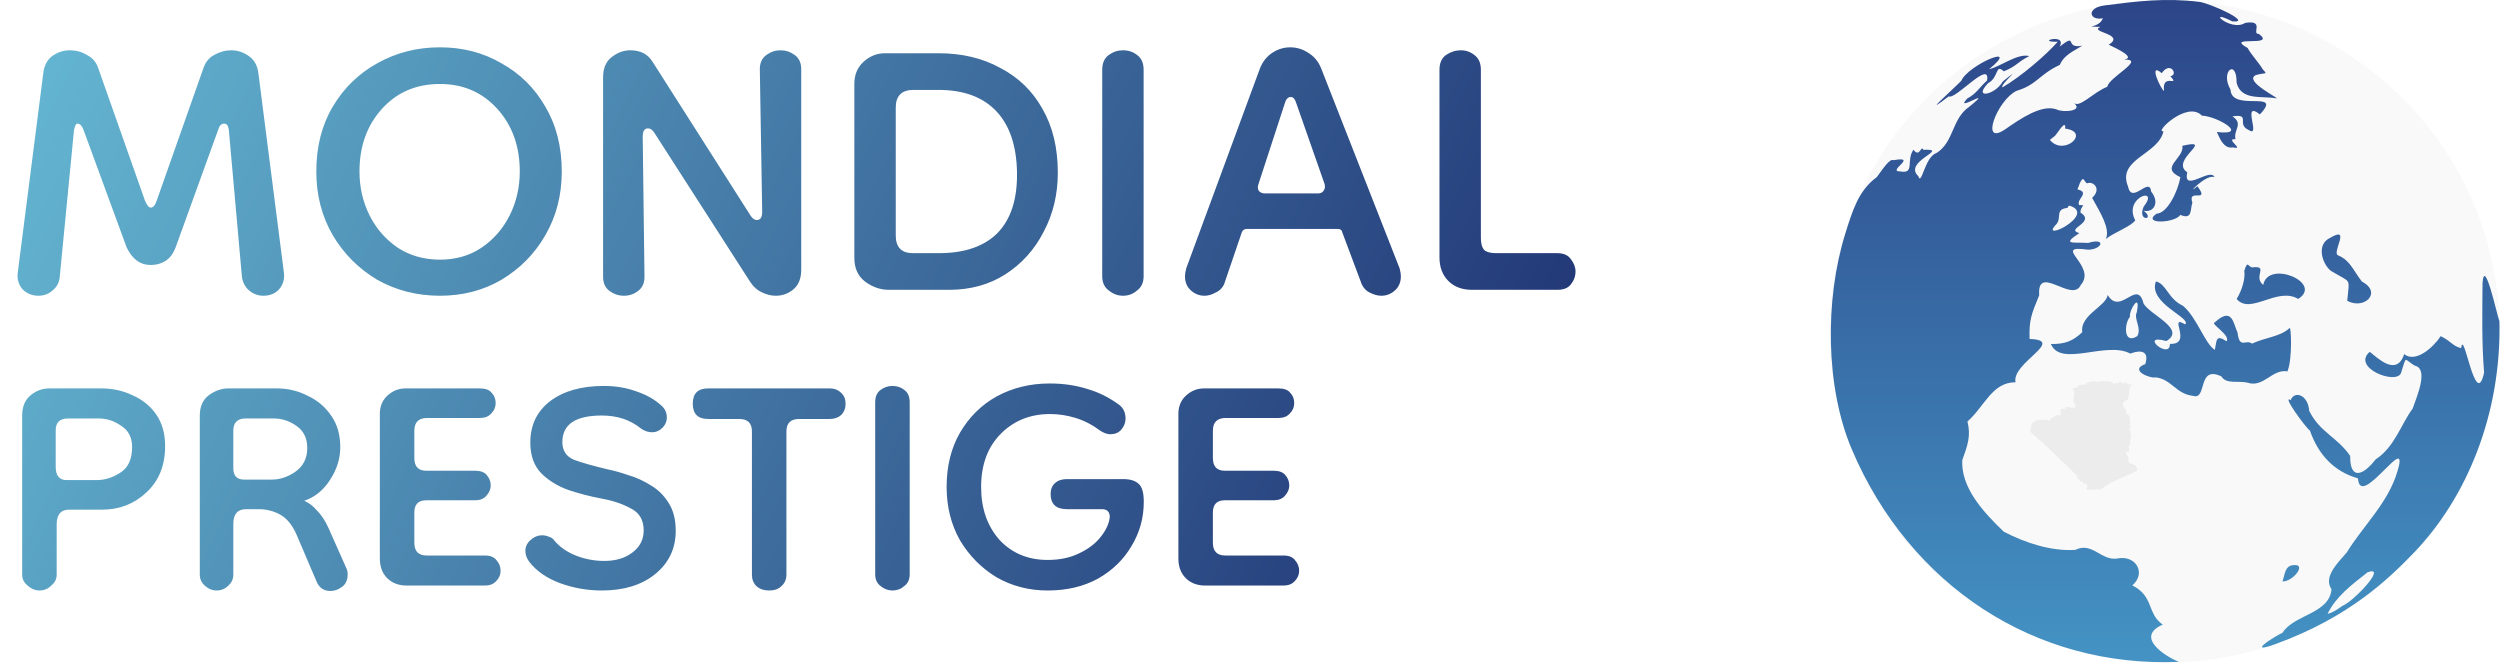 <svg width="2536" height="673" viewBox="0 0 2536 673" fill="none" xmlns="http://www.w3.org/2000/svg">
<path d="M39 300C32.6 300 27.2 297.8 22.8 293.4C18.8 288.6 17.2 283 18 276.6L43.8 75C44.6 67 47.6 61 52.8 57C58.4 53 64.4 51 70.8 51C77.2 51 83 52.6 88.2 55.8C93.8 58.6 97.6 63 99.6 69L147 203.4C149 208.2 151 210.6 153 210.6C155.4 210.6 157.4 208.2 159 203.4L206.4 69C208.4 63 212 58.6 217.2 55.8C222.8 52.6 228.6 51 234.6 51C241 51 247 53 252.6 57C258.2 61 261.4 67 262.2 75L288 276.6C288.8 283 287.2 288.6 283.2 293.4C279.2 297.8 273.8 300 267 300C261.8 300 257 298.2 252.6 294.6C248.6 291 246.2 286.4 245.4 280.8L232.2 132.6C231.8 127.8 230.2 125.4 227.4 125.4C224.6 125.4 222.6 127.4 221.4 131.4L178.2 250.8C175.8 257.2 172.4 261.8 168 264.6C163.6 267.4 158.6 268.8 153 268.8C142.2 268.8 134 262.8 128.4 250.8L84.6 131.4C83 127.4 81 125.4 78.6 125.4C77 125.4 75.8 127.8 75 132.6L60.6 280.8C60.2 286.4 57.8 291 53.4 294.6C49.4 298.2 44.6 300 39 300ZM446.259 300C423.059 300 401.859 294.6 382.659 283.8C363.859 272.6 348.859 257.6 337.659 238.8C326.459 219.6 320.859 198 320.859 174C320.859 148.8 326.459 126.8 337.659 108C348.859 89.2 363.859 74.6 382.659 64.2C401.859 53.4 423.059 48 446.259 48C469.459 48 490.259 53.4 508.659 64.2C527.459 74.6 542.259 89.2 553.059 108C564.259 126.8 569.859 148.8 569.859 174C569.859 198 564.259 219.6 553.059 238.8C542.259 257.6 527.459 272.6 508.659 283.8C490.259 294.6 469.459 300 446.259 300ZM446.259 263.4C462.259 263.4 476.259 259.4 488.259 251.4C500.659 243 510.259 232 517.059 218.4C523.859 204.8 527.259 190 527.259 174C527.259 148.4 519.659 127.2 504.459 110.4C489.259 93.6 469.859 85.2 446.259 85.2C422.259 85.2 402.659 93.6 387.459 110.4C372.259 127.2 364.659 148.4 364.659 174C364.659 190 368.059 204.8 374.859 218.4C381.659 232 391.259 243 403.659 251.4C416.059 259.4 430.259 263.4 446.259 263.4ZM632.766 300C627.566 300 622.766 298.4 618.366 295.2C613.966 292 611.766 287.2 611.766 280.8V78.6C611.766 69.4 614.566 62.6 620.166 58.2C626.166 53.4 632.566 51 639.366 51C649.766 51 657.366 55 662.166 63L761.166 218.4C763.166 221.6 765.366 223.2 767.766 223.2C771.366 223.2 773.166 220.4 773.166 214.8L770.766 70.2C770.766 63.8 772.966 59 777.366 55.8C781.766 52.6 786.566 51 791.766 51C796.966 51 801.766 52.6 806.166 55.8C810.566 59 812.766 63.8 812.766 70.2V273.6C812.766 282.4 810.166 289 804.966 293.4C799.766 297.8 793.766 300 786.966 300C782.166 300 777.366 298.8 772.566 296.4C768.166 294.4 764.366 291 761.166 286.2L663.966 135C661.966 131.8 659.766 130.2 657.366 130.2C653.766 130.2 651.966 133 651.966 138.6L653.766 280.8C653.766 287.2 651.566 292 647.166 295.2C643.166 298.4 638.366 300 632.766 300ZM901.448 294C893.048 294 885.048 291.2 877.448 285.6C870.248 280 866.648 272 866.648 261.6V85.2C866.648 76 869.648 68.6 875.648 63C882.048 57 889.448 54 897.848 54H951.848C975.848 54 996.848 59 1014.85 69C1033.25 78.6 1047.45 92.4 1057.45 110.4C1067.85 128.4 1073.05 150 1073.05 175.2C1073.05 197.2 1068.25 217.2 1058.65 235.2C1049.45 253.2 1036.45 267.6 1019.65 278.4C1003.25 288.8 984.248 294 962.648 294H901.448ZM926.048 256.8H952.448C978.448 256.8 998.248 250 1011.85 236.4C1025.45 222.4 1032.05 202 1031.65 175.2C1031.25 148 1024.25 127.2 1010.65 112.8C997.048 98.4 977.448 91.2 951.848 91.2H926.648C914.648 91.2 908.648 97.2 908.648 109.2V238.8C908.648 250.8 914.448 256.8 926.048 256.8ZM1139.09 300C1133.89 300 1129.09 298.2 1124.69 294.6C1120.29 291.4 1118.09 286.6 1118.09 280.2V70.8C1118.09 64 1120.29 59 1124.69 55.8C1129.09 52.6 1133.89 51 1139.09 51C1144.69 51 1149.49 52.6 1153.49 55.8C1157.89 59 1160.09 64 1160.09 70.8V280.2C1160.09 286.6 1157.89 291.4 1153.49 294.6C1149.49 298.2 1144.69 300 1139.09 300ZM1221.84 300C1216.64 300 1212.04 298.2 1208.04 294.6C1204.04 291 1202.04 286.2 1202.04 280.2C1202.04 278.2 1202.44 275.6 1203.24 272.4L1278.24 69C1281.04 62.2 1285.24 57 1290.84 53.4C1296.44 49.8 1302.44 48 1308.84 48C1315.24 48 1321.24 49.8 1326.84 53.4C1332.84 57 1337.24 62.2 1340.04 69L1419.84 272.4C1420.64 275.6 1421.04 278.2 1421.04 280.2C1421.04 286.2 1419.04 291 1415.04 294.6C1411.04 298.2 1406.44 300 1401.24 300C1397.64 300 1393.84 299 1389.84 297C1386.24 295.4 1383.44 292.6 1381.44 288.6L1361.64 235.8C1361.24 233.4 1359.64 232.2 1356.84 232.2H1265.04C1262.24 232.2 1260.44 233.4 1259.64 235.8L1241.64 288.6C1239.64 292.6 1236.64 295.4 1232.64 297C1229.04 299 1225.44 300 1221.84 300ZM1283.04 196.2H1337.04C1339.44 196.2 1341.24 195.4 1342.44 193.8C1344.04 191.8 1344.44 189.4 1343.64 186.6L1314.84 104.4C1313.64 100.4 1311.84 98.4 1309.44 98.4C1306.64 98.4 1304.64 100.4 1303.44 104.4L1276.44 187.2C1275.64 189.6 1275.84 191.8 1277.04 193.8C1278.64 195.4 1280.64 196.2 1283.04 196.2ZM1493.2 294C1483.2 294 1475.2 291 1469.2 285C1463.2 279 1460.2 271 1460.2 261V70.8C1460.2 64 1462.4 59 1466.8 55.8C1471.6 52.6 1476.6 51 1481.8 51C1487 51 1491.6 52.6 1495.6 55.8C1500 59 1502.2 64 1502.2 70.8V241.2C1502.2 247.2 1503.4 251.4 1505.8 253.8C1508.2 255.8 1512.2 256.8 1517.8 256.8H1579.6C1586 256.8 1590.6 258.8 1593.4 262.8C1596.6 266.8 1598.2 271 1598.2 275.4C1598.2 280.2 1596.6 284.6 1593.4 288.6C1590.6 292.2 1586 294 1579.6 294H1493.2ZM40 599C35.667 599 31.667 597.333 28 594C24.333 591 22.5 587.333 22.5 583V421.5C22.5 412.5 25.333 405.667 31 401C36.667 396.333 43 394 50 394H103C114.333 394 124.833 396.333 134.5 401C144.5 405.333 152.5 411.833 158.5 420.5C164.5 429.167 167.5 439.833 167.5 452.5C167.5 472.167 161.167 487.833 148.5 499.5C136.167 511.167 121.167 517 103.5 517H70C61.667 517 57.5 522 57.5 532V583C57.5 587.333 55.667 591 52 594C48.667 597.333 44.667 599 40 599ZM67.5 487H98C106.333 487 114.333 484.5 122 479.5C130 474.5 134 465.833 134 453.5C134 443.833 130.333 436.667 123 432C116 427 108.333 424.5 100 424.5H69C60.667 424.5 56.5 428.5 56.5 436.5V473.5C56.5 482.5 60.167 487 67.5 487ZM219.676 599C215.342 599 211.342 597.333 207.676 594C204.342 591 202.676 587.333 202.676 583V421.5C202.676 412.5 205.676 405.667 211.676 401C218.009 396.333 224.676 394 231.676 394H280.676C292.009 394 302.509 396.5 312.176 401.5C322.176 406.167 330.176 413 336.176 422C342.176 430.667 345.176 441.167 345.176 453.5C345.176 465.167 341.676 476.333 334.676 487C328.009 497.333 319.342 504.333 308.676 508C313.342 510 317.676 513.333 321.676 518C326.009 522.333 329.842 528.167 333.176 535.5L351.176 576C352.176 578 352.676 580.167 352.676 582.5C352.676 588.5 350.676 592.833 346.676 595.5C343.009 598.167 339.176 599.5 335.176 599.5C328.509 599.5 323.842 596.333 321.176 590L300.676 542C296.342 532.333 290.842 525.667 284.176 522C277.509 518.333 270.176 516.5 262.176 516.5H249.676C241.009 516.5 236.676 521.5 236.676 531.5V583C236.676 587.333 235.009 591 231.676 594C228.342 597.333 224.342 599 219.676 599ZM247.676 486.5H275.676C284.009 486.5 292.009 483.833 299.676 478.5C307.676 472.833 311.676 464.833 311.676 454.5C311.676 444.5 308.009 437 300.676 432C293.676 427 286.009 424.5 277.676 424.5H249.176C240.842 424.5 236.676 428.667 236.676 437V475C236.676 482.667 240.342 486.5 247.676 486.5ZM412.793 594C404.46 594 397.793 591.5 392.793 586.5C387.793 581.5 385.293 574.833 385.293 566.5V420C385.293 412.333 387.793 406.167 392.793 401.5C398.126 396.5 404.293 394 411.293 394H486.793C492.46 394 496.46 395.5 498.793 398.5C501.46 401.167 502.793 404.667 502.793 409C502.793 413 501.293 416.5 498.293 419.5C495.626 422.5 491.793 424 486.793 424H433.293C424.626 424 420.293 428.333 420.293 437V464.5C420.293 473.167 424.293 477.5 432.293 477.5H481.793C487.46 477.5 491.46 479 493.793 482C496.46 485 497.793 488.5 497.793 492.5C497.793 496.167 496.293 499.667 493.293 503C490.626 506 486.793 507.5 481.793 507.5H432.293C424.293 507.5 420.293 511.667 420.293 520V550.5C420.293 559.167 424.46 563.5 432.793 563.5H491.793C497.46 563.5 501.46 565.167 503.793 568.5C506.46 571.5 507.793 575 507.793 579C507.793 583 506.293 586.5 503.293 589.5C500.626 592.5 496.793 594 491.793 594H412.793ZM610.449 599C595.783 599 581.616 596.5 567.949 591.5C554.616 586.5 544.283 579.333 536.949 570C534.283 566.333 532.949 562.667 532.949 559C532.949 554.667 534.616 551 537.949 548C541.616 544.667 545.616 543 549.949 543C552.283 543 554.616 543.5 556.949 544.5C559.283 545.167 561.116 546.5 562.449 548.5C567.783 554.833 574.949 559.833 583.949 563.5C593.283 567.167 602.949 569 612.949 569C624.616 569 634.116 566.167 641.449 560.5C649.116 554.833 652.949 547.333 652.949 538C652.949 527.333 648.449 519.833 639.449 515.5C630.783 510.833 620.616 507.5 608.949 505.5C598.283 503.5 587.449 500.667 576.449 497C565.449 493 556.283 487.333 548.949 480C541.616 472.333 537.949 462 537.949 449C537.949 431.333 544.616 417.333 557.949 407C571.616 396.667 589.783 391.5 612.449 391.5C624.449 391.5 635.449 393.333 645.449 397C655.449 400.333 663.783 405 670.449 411C674.449 414.333 676.449 418.5 676.449 423.5C676.449 427.5 674.949 431 671.949 434C668.949 437 665.449 438.5 661.449 438.5C657.449 438.5 653.616 437.167 649.949 434.5C639.283 425.833 626.116 421.5 610.449 421.5C583.783 421.5 570.449 430.5 570.449 448.5C570.449 457.167 574.449 463.167 582.449 466.5C590.783 469.5 601.949 472.667 615.949 476C622.616 477.333 629.783 479.333 637.449 482C645.449 484.333 653.116 487.833 660.449 492.5C667.783 496.833 673.783 502.833 678.449 510.5C683.116 517.833 685.449 527.167 685.449 538.5C685.449 556.5 678.449 571.167 664.449 582.5C650.783 593.5 632.783 599 610.449 599ZM780.254 599C774.921 599 770.587 597.5 767.254 594.5C764.254 591.5 762.754 587.667 762.754 583V437.5C762.754 429.167 758.421 425 749.754 425H718.254C707.921 425 702.754 419.833 702.754 409.5C702.754 399.167 707.921 394 718.254 394H841.754C846.421 394 850.254 395.5 853.254 398.5C856.254 401.167 857.754 404.833 857.754 409.5C857.754 414.167 856.254 418 853.254 421C850.254 423.667 846.421 425 841.754 425H810.754C802.087 425 797.754 429.167 797.754 437.5V583C797.754 587.667 796.087 591.5 792.754 594.5C789.754 597.5 785.587 599 780.254 599ZM905.293 599C900.96 599 896.96 597.5 893.293 594.5C889.626 591.833 887.793 587.833 887.793 582.5V408C887.793 402.333 889.626 398.167 893.293 395.5C896.96 392.833 900.96 391.5 905.293 391.5C909.96 391.5 913.96 392.833 917.293 395.5C920.96 398.167 922.793 402.333 922.793 408V582.5C922.793 587.833 920.96 591.833 917.293 594.5C913.96 597.5 909.96 599 905.293 599ZM1062.75 599C1043.75 599 1026.42 594.5 1010.75 585.5C995.421 576.167 983.087 563.667 973.754 548C964.754 532 960.254 514 960.254 494C960.254 473 964.754 454.667 973.754 439C983.087 423 995.587 410.667 1011.25 402C1027.25 393.333 1045.09 389 1064.75 389C1078.42 389 1091.09 390.833 1102.75 394.5C1114.42 397.833 1125.42 403.333 1135.75 411C1139.75 414.333 1141.75 418.833 1141.75 424.5C1141.75 428.833 1140.25 432.667 1137.25 436C1134.59 439 1130.92 440.5 1126.25 440.5C1123.25 440.5 1119.92 439.333 1116.25 437C1108.25 431 1099.92 426.667 1091.25 424C1082.59 421.333 1073.92 420 1065.25 420C1044.92 420 1028.09 426.833 1014.75 440.5C1001.75 453.833 995.254 471.667 995.254 494C995.254 515.667 1001.42 533.5 1013.75 547.5C1026.42 561.167 1042.75 568 1062.75 568C1074.75 568 1085.25 565.833 1094.25 561.5C1103.59 557.167 1110.92 551.667 1116.25 545C1121.92 538 1125.09 531.167 1125.75 524.5C1125.75 519.167 1123.09 516.5 1117.75 516.5H1082.25C1071.25 516.5 1065.75 511.333 1065.75 501C1065.75 496.333 1067.25 492.667 1070.25 490C1073.25 487.333 1077.25 486 1082.25 486H1139.25C1146.59 486 1151.92 487.667 1155.25 491C1158.59 494 1160.25 500 1160.25 509C1160.25 525.333 1156.09 540.333 1147.75 554C1139.75 567.667 1128.42 578.667 1113.75 587C1099.09 595 1082.09 599 1062.75 599ZM1222.85 594C1214.52 594 1207.85 591.5 1202.85 586.5C1197.85 581.5 1195.35 574.833 1195.35 566.5V420C1195.35 412.333 1197.85 406.167 1202.85 401.5C1208.18 396.5 1214.35 394 1221.35 394H1296.85C1302.52 394 1306.52 395.5 1308.85 398.5C1311.52 401.167 1312.85 404.667 1312.85 409C1312.85 413 1311.35 416.5 1308.35 419.5C1305.68 422.5 1301.85 424 1296.85 424H1243.35C1234.68 424 1230.35 428.333 1230.35 437V464.5C1230.35 473.167 1234.35 477.5 1242.35 477.5H1291.85C1297.52 477.5 1301.52 479 1303.85 482C1306.52 485 1307.85 488.5 1307.85 492.5C1307.85 496.167 1306.35 499.667 1303.35 503C1300.68 506 1296.85 507.5 1291.85 507.5H1242.35C1234.35 507.5 1230.35 511.667 1230.35 520V550.5C1230.35 559.167 1234.52 563.5 1242.85 563.5H1301.85C1307.52 563.5 1311.52 565.167 1313.85 568.5C1316.52 571.5 1317.85 575 1317.85 579C1317.85 583 1316.35 586.5 1313.35 589.5C1310.68 592.5 1306.85 594 1301.85 594H1222.85Z" fill="url(#paint0_linear_382_84)"/>
<path d="M2535.59 336.148C2535.59 425.273 2499.79 510.747 2436.06 573.768C2372.34 636.789 2285.91 672.193 2195.79 672.193C2105.67 672.193 2019.25 636.789 1955.52 573.768C1891.8 510.747 1856 425.273 1856 336.148C1856 247.023 1891.8 161.549 1955.52 98.528C2019.25 35.507 2105.67 0.103 2195.79 0.103C2285.91 0.103 2372.34 35.507 2436.06 98.528C2499.79 161.549 2535.59 247.023 2535.59 336.148Z" fill="#F9F9F9"/>
<path fill-rule="evenodd" clip-rule="evenodd" d="M2099.32 208.604C2128.15 217.596 2066.51 247.369 2086.3 227.079C2091.51 220.429 2084.36 212.308 2097.24 210.898L2098.08 209.278L2099.32 208.604ZM2045.57 92.146C2066.59 85.843 2068.32 75.641 2089.49 65.804C2093.86 55.519 2103.82 51.716 2112.26 46.358C2093.2 49.893 2108.45 32.432 2089.23 47.307C2097.45 33.121 2063.17 42.753 2087.37 42.376C2075.42 55.905 2050.17 77.661 2031.3 88.601C2028.02 86.302 2055.37 63.627 2031.6 82.67C2024.11 96.29 2000.81 101.068 2016.66 84.399C2028.05 78.344 2023.74 64.245 2032.7 72.385C2047.48 66.017 2044.11 64.45 2058.48 56.845C2046.36 53.955 2030.35 67.092 2017.7 70.247C2051.12 42.779 1996.58 65.604 1989.56 81.928C1977.26 94.316 1948 119.754 1976.83 97.764C1983.67 101.446 2019.26 59.829 2015.69 81.627C2007.77 88.86 2004.82 95.081 1995.64 99.871C1980.83 115.678 2025.11 85.939 1997.86 108.124C1979.74 120.171 1982.39 143.976 1964.32 155.28C1952.46 158.944 1949.15 189.484 1945.99 178.728C1929.64 163.682 1979.43 150.686 1951.01 151.971C1948.85 146.36 1947.37 160.634 1941.05 151.869C1933.24 162.513 1942.84 176.703 1927.63 173.9C1913.4 174.012 1946.6 157.912 1920.83 162.483C1916.8 160.562 1910.3 171.014 1903.82 179.656C1885.23 193.24 1879.11 213.876 1871.9 236.913C1850.96 303.836 1851.67 392.67 1878.42 455.665C1937.29 594.28 2064.5 677.534 2210.14 671.393C2196.44 665.767 2165.19 646.158 2193.87 633.639C2177.65 622.281 2185.25 605.09 2163.02 593.824C2177.72 581.165 2166.22 562.577 2147.71 566.569C2131.24 569.045 2122.43 549.295 2105.22 557.787C2081 559.39 2054.62 550.806 2032.62 539.338C2011.84 519.419 1988.99 494.631 1990.54 466.741C1996.01 451.672 1999.42 441.98 1995.79 427.597C2013.26 412.15 2020.81 387.622 2044.57 387.782C2040.24 368.018 2096.35 345.089 2058.81 343.859C2058.17 324.536 2060.71 318.579 2068.58 299.519C2066.16 266.705 2102.2 308.075 2110.72 289.108C2127.9 269.589 2079.94 247.923 2117.75 253.274C2132.3 253.463 2137.26 240.637 2118.22 246.439C2103.52 245.395 2090.44 248.806 2109.27 236.485C2094.07 232.082 2126.56 225.907 2110.51 215.686C2109.64 209.822 2117.18 207.42 2109.28 208.116C2105.25 202.604 2120.93 195.305 2107.37 192.115C2114.56 171.529 2113.68 188.385 2118.46 185.593C2124.28 184.443 2131.67 192.089 2122.24 200.677C2130.38 215.413 2140.99 232.198 2136.14 242.456C2144.75 235.581 2161.29 230.005 2166 223.544C2153.38 199.886 2191.44 188.336 2174.51 209.668C2167.68 225.537 2187.01 223.045 2174.41 213.739C2184.67 216.096 2191.17 205.578 2182.12 194.292C2180.47 178.495 2162.5 207.894 2158.74 189.289C2147.01 161.113 2189.52 157.058 2194.64 133.075C2184.46 135.31 2218.74 101.573 2233.57 117.288C2249.95 118.074 2282.21 137.876 2248.44 133.868C2249.43 132.753 2253.56 151.938 2265.03 149.507C2277.99 152.567 2256.22 140.181 2267.71 141.227C2265.27 131.852 2276.27 125.695 2264.55 118.035C2283.96 115.175 2268.08 125.934 2280.97 131.832C2294.33 140.879 2273.1 100.992 2292.42 116.045C2316.83 90.187 2263.58 114.375 2262.61 90.813C2251.81 72.459 2268.99 58.804 2268.84 84.044C2273.49 102.338 2294.43 97.051 2308.72 99.723C2315.1 101.004 2275.27 82.406 2288.23 76.23C2297.46 73.314 2301.04 76.244 2295.38 70.398C2291.53 63.666 2283.72 55.691 2280.04 48.709C2255.77 35.167 2310.05 48.454 2291.42 34.423C2283.26 34.678 2298.04 19.902 2277.5 23.234C2262.93 32.708 2236.3 7.382 2264.44 21.697C2286.26 23.473 2241.79 3.188 2230.97 1.887C2196.2 -2.293 2168.64 1.166 2134.72 5.521C2116.1 7.912 2119.24 21.312 2133.16 18.497C2129.4 29.256 2110.5 26.341 2130.72 27.264C2118.03 32.636 2156.83 34.214 2139.13 45.373C2149.57 50.297 2166.07 58.384 2154.84 60.459C2177.27 59.925 2138.81 78.573 2137.75 87.958C2122.54 94.008 2109.49 110.281 2103.32 104.117C2114.66 112.837 2092.33 114.411 2086.2 110.99C2071 105.516 2049.33 120.614 2034.38 130.958C2007.79 149.389 2025.85 101.564 2045.56 92.155L2045.57 92.146ZM2361.1 622.676C2369.56 605.196 2385.28 593.413 2401.59 580.58C2422.46 572.911 2387.66 610.114 2376.01 614.662C2371.36 617.864 2366.76 621.4 2361.1 622.676ZM2365.08 597.791C2362.82 622.738 2326.96 623.403 2315.48 641.76C2303.87 647.568 2279.05 663.97 2308.36 653.306C2383.35 626.023 2423.19 586.832 2447.37 562.023C2502.65 505.314 2537.43 419.46 2535.43 325.998C2532.8 319.161 2520.05 259.12 2518.27 287.611C2518.06 317.727 2517.37 347.965 2519.88 377.922C2511.27 417.981 2498.99 331.113 2496.63 353.165C2487.81 351.035 2486.82 346.375 2475.86 340.972C2467.86 353.126 2450.01 368.345 2438.81 359.191C2431.1 382.779 2411.32 362.566 2403.89 356.908C2385.11 372.833 2430.56 390.788 2435.58 378.42C2441.63 360.015 2437.89 363.953 2449.37 370.843C2463.96 373.936 2451.8 401.816 2447.38 414.493C2435.45 430.472 2429.47 453.124 2409.67 466.16C2398.41 480.891 2383.84 488.879 2383.99 462.418C2370.6 443.039 2353.3 438.686 2342.45 416.733C2341.29 400.36 2327.5 395.913 2323.64 405.885C2314.31 399.755 2337.65 432.408 2343.23 436.888C2351.82 461.319 2367.53 478.22 2391.95 485.312C2393.95 518.12 2445.08 434.81 2432.02 477.864C2422.71 509.958 2397.56 532.853 2380.47 560.494C2370.5 571.902 2356.8 585.401 2365.07 597.788L2365.08 597.791ZM2315.31 589.829C2326.08 590.205 2340.29 571.725 2326.71 573.295C2317.49 573.508 2317.77 583.44 2315.31 589.829ZM2192.88 74.222C2201.68 61.314 2210.03 76.432 2201.6 77.182C2212.09 89.168 2192.62 73.165 2195.23 92.253C2192.17 91.117 2178.64 62.158 2192.88 74.222ZM2213.78 147.88C2215.88 160.991 2189.89 169.708 2211.79 179.733C2209.51 193.171 2198.95 216.357 2187.53 216.775C2172.21 227.783 2206.28 226.466 2211.74 217.995C2224.34 223.256 2221.47 212.382 2223.97 205.564C2218.51 190.246 2242.39 206.984 2229.06 188.872C2215.47 200.6 2237.71 175.91 2246.42 179.732C2242.44 169.403 2213.91 196.165 2218.76 174.755C2200.23 162.509 2248.17 140.029 2213.78 147.88ZM2276.6 274.732C2277.78 282.043 2274.57 294.118 2268.84 303.221C2282.69 319.94 2310.09 290.489 2331.29 303.242C2357.24 286.969 2300.66 263.109 2295.84 289.007C2285.03 280.719 2302.09 268.97 2284.56 271.282C2280.24 270.538 2280.19 263.459 2276.6 274.732ZM2381.01 305.15C2398.33 314.596 2416.97 296.691 2395.92 285.618C2386.77 273.842 2384.06 264.119 2371.58 258.925C2365.28 256.342 2385.27 228.386 2363.79 241.23C2348.85 248.057 2356.19 268.332 2364.33 274.639C2385.51 287.768 2383.34 280.291 2381.01 305.15ZM2168 340.983C2153.79 350.003 2154.79 327.969 2160.59 321.522C2159.53 314.258 2171.94 295.388 2167.5 316.936C2164.26 323.561 2172.87 333.022 2168 340.983ZM2080.41 348.947C2090.37 372.977 2136.6 345.664 2160.95 358.654C2172.67 354.281 2180.27 356.741 2176.15 369.331C2159.27 375.436 2181.31 384.329 2186.91 382.788C2203.24 385.005 2207.27 399.786 2225.06 401.63C2239 405.785 2228.83 370.007 2253.38 381.85C2258.58 390.077 2270.18 385.92 2279.86 388.174C2296.22 393.711 2304.79 373.994 2320.36 376.734C2325.71 364.485 2324.17 327.584 2322.19 333.116C2312.72 341.711 2297.2 342.41 2284.48 348.587C2278 343.687 2271.86 354.667 2269.75 337.349C2265.31 327.803 2264.45 310.761 2246.63 327.048C2241.41 328.176 2263.1 340.026 2258.61 346.204C2247.68 339.056 2248.75 344.797 2246.74 354.92C2236.62 348.814 2228.68 322.152 2214.39 310.193C2199.02 302.907 2197.78 288.149 2186.97 285.46C2178.58 307.596 2223.73 322.613 2216.55 329.034C2198.55 318.015 2224.98 349.731 2201.17 348.816C2201.33 365.721 2168.77 338.034 2197.55 345.96C2218.03 333.878 2181.12 319.578 2174.42 307.906C2168.01 281.917 2151.04 320.851 2138 299.231C2136.63 310.71 2109.62 319.513 2112.26 337.003C2102.62 346.053 2094.65 349.201 2080.41 348.948L2080.41 348.947ZM2084.39 137.921C2085.17 138.134 2096.32 119.017 2094.84 130.455C2121.41 133.844 2093.41 159.105 2079.41 141.903L2084.39 137.921Z" fill="url(#paint1_linear_382_84)"/>
<g filter="url(#filter0_ddd_382_84)">
<path d="M2078.4 421.003L2077.55 420.22L2076.7 419.436L2075.85 418.652L2075.01 417.867L2074.41 417.34L2074.29 417.233L2073.59 416.61L2072.77 415.879L2071.95 415.148L2071.13 414.417L2070.16 413.553L2069.19 412.688L2068.22 411.822L2067.25 410.955L2066.28 410.088L2065.31 409.22L2064.34 408.352L2063.37 407.483L2062.4 406.613L2061.43 405.742L2060.46 404.871L2059.49 403.999L2059.58 403.423L2059.66 402.848L2059.75 402.272L2059.83 401.695L2059.89 401.327L2059.94 400.959L2060 400.591L2060.06 400.223L2060.11 399.854L2060.17 399.486L2060.22 399.117L2060.28 398.747L2060.33 398.378L2060.39 398.009L2060.44 397.639L2060.5 397.269L2060.55 396.899L2060.61 396.528L2060.66 396.158L2060.72 395.787L2060.76 395.504L2060.81 395.34L2060.88 395.233L2061 395.16L2061.75 394.885L2062.03 394.725L2062.29 394.624L2062.37 394.564L2062.61 394.26L2062.7 394.205L2062.9 394.148L2063 394.107L2063.41 393.815L2063.82 393.617L2064.47 393.437L2064.67 393.336L2065.24 392.935L2065.88 392.63L2066.26 392.367L2066.54 392.27L2066.63 392.216L2067.01 391.926L2067.21 391.872L2067.46 391.921L2067.7 391.998L2067.82 392.021L2067.94 392.025L2068.06 392L2068.67 392.128L2069.24 391.679L2069.89 391.508L2070.31 391.527L2070.91 391.662L2071.81 392.196L2072.33 391.828L2073.1 391.855L2073.93 391.756L2074.7 391.782L2075.5 391.901L2076.18 392.004L2076.85 391.969L2077.55 391.984L2077.65 392.58L2078.08 392.823L2078.64 392.728L2079.32 392.071L2079.93 391.358L2080.42 390.67L2081.04 390.18L2081.67 389.871L2082.35 389.435L2082.86 389.152L2083.48 388.93L2084.33 388.697L2085.18 388.195L2085.91 387.493L2086.48 387.264L2087.16 387.184L2088 387.265L2088.94 387.181L2090.05 386.804L2090.07 386.401L2090.09 385.997L2090.4 385.772L2090.77 385.33L2090.55 384.811L2090.56 384.687L2090.55 384.57L2090.52 384.445L2090.46 384.378L2090.28 384.252L2090.2 384.144L2090.09 383.883L2090.02 383.788L2089.93 383.749L2089.84 383.78L2089.66 383.907L2089.56 383.936L2089.47 383.917L2089.41 383.85L2089.41 383.737L2089.46 383.618L2089.61 383.44L2089.64 383.296L2089.68 382.811L2089.72 382.698L2089.8 382.622L2090.13 382.447L2090.54 382.481L2090.86 380.844L2091.26 380.705L2091.48 380.793L2091.69 380.805L2093.32 380.756L2094.55 380.575L2095.52 380.583L2095.39 379.923L2095.16 378.866L2095.5 378.736L2096.52 378.801L2097.54 378.674L2098.28 378.821L2098.62 378.888L2099.01 378.965L2099.43 379.048L2099.88 379.138L2100.35 379.23L2100.82 379.324L2101.29 379.418L2101.76 379.509L2102.2 379.597L2102.61 379.679L2102.99 379.753L2103.31 379.818L2103.58 379.872L2103.79 379.912L2103.92 379.938L2103.96 379.947L2104.37 380.028L2104.59 380.008L2104.73 379.796L2104.73 379.659L2104.65 379.566L2104.54 379.515L2104.44 379.5L2104.22 379.551L2104.14 379.536L2104.13 379.428L2104.15 379.391L2104.25 379.333L2104.29 379.304L2104.34 379.24L2104.35 379.189L2104.36 379.134L2104.38 379.059L2104.56 378.485L2104.67 378.264L2104.74 378.158L2104.84 378.055L2104.94 378.022L2105.17 378.023L2105.38 377.969L2105.58 377.858L2105.95 377.551L2105.89 377.393L2104.54 375.992L2104.22 375.812L2104.06 375.633L2103.51 374.286L2103.77 374.153L2103.82 374.115L2103.86 374.066L2103.89 374.008L2103.91 373.944L2103.95 373.805L2103.97 373.654L2103.96 373.514L2103.88 373.411L2103.74 373.272L2103.62 373.12L2103.53 372.943L2103.49 372.728L2103.42 372.528L2103.18 372.218L2103.16 371.997L2103.26 371.358L2103.34 371.201L2103.44 371.048L2103.6 370.7L2103.69 370.591L2103.79 370.423L2103.8 370.205L2103.64 369.579L2103.59 369.493L2103.51 369.408L2103.33 369.312L2103.26 369.242L2103.24 369.134L2103.28 369.037L2103.34 368.979L2103.41 368.933L2103.48 368.871L2103.53 368.781L2103.55 368.71L2103.52 368.51L2103.52 368.181L2103.58 367.877L2103.99 366.859L2104.03 366.73L2104.03 366.644L2104.03 366.55L2103.82 365.281L2103.73 364.968L2103.56 364.689L2104.24 364.069L2104.18 364.025L2104 363.935L2103.44 363.161L2103.5 363.056L2103.85 362.655L2104.03 362.377L2104.11 362.333L2104.14 362.288L2104.05 362.171L2103.54 361.722L2103.38 361.52L2103.12 361.296L2103.06 361.195L2103.04 361.1L2103.05 361.008L2103.04 360.927L2102.98 360.863L2102.74 360.803L2102.57 360.657L2102.43 360.471L2102.25 360.294L2102.09 360.205L2102.01 360.059L2101.99 359.876L2102.02 359.613L2102.15 359.586L2102.17 359.598L2102.19 359.603L2102.2 359.616L2102.22 359.647L2102.39 359.589L2102.57 359.659L2102.75 359.773L2102.93 359.846L2103.29 359.849L2103.41 359.91L2103.45 359.924L2103.49 359.916L2103.6 359.853L2104.13 359.782L2104.28 359.699L2104.33 359.695L2104.49 359.725L2104.57 359.72L2104.66 359.672L2104.87 359.487L2105.24 359.421L2105.3 359.389L2105.37 359.278L2106.1 358.821L2106.21 358.8L2106.73 358.821L2106.88 358.8L2106.91 358.788L2106.94 358.766L2107.11 358.607L2107.22 358.593L2107.34 358.536L2107.44 358.46L2107.51 358.387L2107.57 358.26L2107.69 357.954L2107.76 357.842L2107.84 357.748L2108.1 357.276L2108.15 357.213L2108.22 357.192L2108.35 357.204L2108.38 357.176L2108.55 356.997L2108.62 356.963L2108.76 356.888L2108.95 356.755L2109.03 356.661L2109.08 356.626L2109.28 356.609L2109.39 356.556L2109.49 356.493L2109.58 356.451L2109.72 356.431L2109.79 356.447L2109.81 356.508L2109.83 356.539L2109.9 356.521L2110.13 356.429L2110.29 356.22L2110.42 356.203L2110.46 356.235L2110.5 356.288L2110.54 356.34L2110.61 356.371L2110.66 356.387L2110.76 356.436L2110.82 356.454L2110.88 356.484L2110.91 356.537L2110.92 356.6L2110.96 356.658L2111.02 356.679L2111.22 356.697L2111.33 356.687L2111.44 356.65L2111.55 356.586L2111.64 356.406L2111.71 356.405L2111.78 356.44L2111.84 356.456L2111.9 356.431L2111.94 356.391L2112.27 355.895L2112.29 355.823L2112.28 355.803L2112.28 355.76L2112.28 355.715L2112.29 355.687L2112.32 355.683L2112.35 355.705L2112.38 355.733L2112.4 355.746L2112.45 355.75L2112.56 355.777L2112.62 355.779L2112.86 355.702L2113.02 355.679L2113.08 355.731L2113.1 355.811L2113.15 355.856L2113.21 355.885L2113.24 355.915L2113.25 355.988L2113.21 356.074L2113.21 356.148L2113.28 356.259L2113.41 356.352L2113.79 356.493L2114.01 356.627L2114.12 356.667L2114.18 356.663L2114.35 356.651L2114.61 356.56L2114.86 356.428L2115.06 356.285L2115.31 355.921L2115.39 355.76L2115.64 355.363L2115.71 355.214L2115.73 355.14L2115.75 355.101L2115.8 355.075L2115.86 355.054L2115.91 355.027L2116.21 354.787L2116.32 354.734L2116.68 354.665L2116.75 354.632L2116.78 354.591L2116.91 354.532L2116.96 354.497L2116.99 354.44L2117.04 354.285L2117.07 354.232L2117.18 354.193L2117.32 354.185L2117.56 354.21L2117.68 354.204L2117.79 354.157L2117.88 354.093L2118.32 353.88L2118.53 353.849L2118.64 353.78L2118.74 353.7L2118.84 353.649L2118.95 353.639L2119.37 353.667L2119.44 353.672L2119.53 353.643L2119.73 353.543L2120.09 353.5L2120.18 353.447L2120.25 353.393L2120.39 353.326L2120.46 353.274L2120.49 353.225L2120.51 353.169L2120.54 353.112L2120.6 353.06L2120.7 353.035L2120.95 353.012L2121.18 352.907L2121.57 352.964L2121.69 352.94L2121.93 352.854L2122.06 352.85L2122.29 352.89L2122.4 352.894L2122.53 352.873L2122.87 352.76L2122.99 352.757L2123.09 352.791L2123.31 352.914L2123.43 352.961L2123.56 352.973L2123.8 352.941L2124.8 353.033L2124.89 353.04L2124.95 353.035L2125.08 352.992L2125.14 352.984L2125.19 352.999L2125.3 353.05L2125.36 353.06L2125.67 353.023L2125.98 353.05L2126.23 353.142L2126.29 353.157L2126.78 353.17L2128.2 352.964L2128.31 352.934L2128.43 352.945L2128.54 352.993L2128.63 353.073L2128.66 353.139L2128.66 353.202L2128.68 353.253L2128.74 353.282L2128.8 353.298L2128.9 353.346L2128.95 353.361L2129.74 353.432L2129.93 353.399L2130.5 353.069L2130.88 352.934L2131.04 352.834L2131.21 352.654L2131.26 352.566L2131.42 352.446L2131.76 352.264L2132.01 352.25L2132.05 352.263L2132.21 352.308L2132.37 352.449L2132.49 352.631L2132.62 352.786L2132.82 352.886L2133 352.906L2133.03 352.91L2133.22 352.836L2133.29 352.75L2133.33 352.654L2133.37 352.477L2133.42 352.481L2133.75 352.699L2133.95 352.784L2134.6 352.92L2134.71 352.921L2134.92 352.889L2135.04 352.892L2135.1 352.882L2135.15 352.846L2135.19 352.806L2135.23 352.782L2135.28 352.781L2135.4 352.811L2135.45 352.816L2135.67 352.742L2136.05 352.457L2136.24 352.361L2136.73 352.283L2136.99 352.291L2137.19 352.361L2137.37 352.515L2137.45 352.542L2137.51 352.543L2137.63 352.529L2137.82 352.552L2137.87 352.564L2138.11 352.634L2138.21 352.707L2138.45 352.618L2138.53 352.612L2138.59 352.636L2138.72 352.717L2138.79 352.742L2138.86 352.732L2139.02 352.66L2139.09 352.645L2139.18 352.667L2139.32 352.757L2139.39 352.785L2140.06 352.791L2140.13 352.811L2140.2 352.851L2140.28 352.9L2140.32 352.948L2140.38 352.994L2140.56 353.025L2140.63 353.069L2140.81 353.019L2140.86 353.024L2141.04 353.042L2141.44 353.139L2141.83 353.15L2141.93 353.182L2142.76 353.693L2142.84 353.803L2142.86 353.853L2142.93 353.876L2143 353.887L2143.05 353.902L2143.09 353.942L2143.12 354.033L2143.14 354.061L2143.22 354.119L2143.33 354.168L2143.44 354.203L2143.54 354.215L2143.38 354.529L2143.39 354.641L2143.53 354.782L2144.12 355.206L2144.29 355.279L2144.48 355.315L2144.86 355.317L2145.18 355.274L2145.21 355.27L2145.38 355.295L2145.4 355.282L2145.49 355.208L2145.53 355.18L2145.76 355.128L2145.88 355.062L2145.99 354.827L2146.08 354.734L2146.19 354.663L2146.29 354.628L2146.54 354.592L2146.65 354.554L2146.87 354.408L2147.01 354.38L2147.14 354.394L2147.51 354.529L2147.73 354.554L2148.68 354.483L2149.6 354.282L2149.82 354.185L2149.96 354.035L2150 353.894L2149.99 353.778L2150.01 353.671L2150.09 353.553L2150.14 353.516L2150.38 353.382L2150.47 353.303L2150.54 353.261L2150.73 353.191L2150.98 353.163L2151.23 353.194L2151.44 353.301L2151.61 353.484L2151.64 353.5L2151.63 353.57L2151.64 353.622L2151.66 353.657L2151.71 353.675L2151.76 353.734L2151.78 354.001L2151.85 354.128L2151.94 354.107L2152.03 354.159L2152.13 354.232L2152.23 354.279L2153.04 354.448L2153.11 354.482L2153.2 354.556L2153.28 354.646L2153.32 354.727L2153.3 354.838L2153.46 354.924L2153.67 354.976L2153.81 354.99L2154.32 354.912L2154.48 354.849L2154.56 354.9L2154.7 354.955L2154.82 354.978L2154.89 354.936L2154.95 354.877L2155.21 354.715L2155.29 354.685L2155.33 354.658L2155.38 354.591L2155.43 354.513L2155.46 354.451L2155.46 354.373L2155.44 354.316L2155.26 354.054L2155.12 353.895L2155.13 353.853L2155.19 353.853L2155.3 353.835L2155.36 353.84L2155.41 353.866L2155.5 353.94L2155.55 353.96L2155.56 353.967L2155.58 353.979L2155.6 354.007L2155.62 354.022L2155.66 354.002L2155.71 353.958L2155.73 353.947L2155.76 353.948L2155.81 353.975L2155.9 354.051L2155.95 354.072L2156 354.064L2156.15 354.007L2156.23 354.017L2156.24 354.026L2156.24 354.053L2156.27 354.119L2156.28 354.199L2156.31 354.248L2156.38 354.278L2156.49 354.296L2156.53 354.317L2156.58 354.356L2156.68 354.314L2156.78 354.295L2156.95 354.472L2157.09 354.669L2157.25 354.833L2157.48 354.918L2157.54 354.912L2157.59 354.894L2157.64 354.887L2157.71 354.909L2157.77 354.948L2157.82 354.993L2157.86 355.044L2157.89 355.1L2158.16 355.114L2158.22 355.101L2158.33 355.004L2158.39 354.964L2158.33 355.096L2158.24 355.236L2158.2 355.366L2158.27 355.469L2158.15 355.648L2158.15 355.65L2158.32 355.826L2158.62 355.965L2158.84 356.032L2159.64 355.957L2159.77 355.909L2159.9 355.827L2160.72 355.559L2160.8 355.637L2160.88 355.753L2160.98 355.822L2161.23 355.846L2161.35 355.877L2161.44 355.942L2161.53 355.922L2161.59 355.964L2161.65 356.031L2161.72 356.084L2161.91 356.13L2162.1 356.14L2162.7 355.986L2162.7 355.985L2162.69 356.168L2162.68 356.249L2162.68 356.321L2162.83 356.636L2162.81 356.718L2162.7 356.773L2162.3 356.869L2162.11 356.88L2161.91 356.835L2161.7 356.829L2161.52 356.888L2161.47 356.99L2161.64 357.119L2161.73 357.274L2161.65 357.505L2161.49 357.724L2161.35 357.841L2160.63 358.144L2160.26 358.224L2160.08 358.301L2159.93 358.438L2159.89 358.665L2159.89 358.669L2160.1 358.794L2160.56 358.926L2160.66 358.997L2160.75 359.041L2160.83 359.105L2160.86 359.236L2160.85 359.367L2160.8 359.644L2160.77 359.735L2160.76 359.77L2160.39 360.454L2160.33 360.729L2160.33 360.866L2160.35 360.997L2160.35 361.121L2160.28 361.241L2160.2 361.343L2160.01 361.821L2159.94 362.188L2159.91 362.265L2159.73 362.667L2159.62 363.196L2159.6 363.484L2159.63 363.728L2159.83 364.206L2159.89 364.438L2159.88 364.647L2159.85 365.213L2159.82 365.41L2159.55 365.854L2159.46 366.077L2159.41 366.319L2159.4 366.597L2159.49 366.853L2159.68 366.985L2159.9 367.09L2160.07 367.264L2159.99 367.386L2159.59 367.844L2159.29 368.09L2159.18 368.314L2159.01 368.789L2158.83 369.123L2158.74 369.371L2158.71 369.619L2158.71 370.302L2158.68 370.39L2158.63 370.443L2158.62 370.452L2158.42 370.611L2158.34 370.701L2158.31 370.801L2158.42 371.044L2158.36 371.111L2158.15 371.206L2158.11 371.254L2158.05 371.364L2158.02 371.406L2157.97 371.443L2157.83 371.502L2157.58 371.669L2157.53 371.703L2156.98 371.863L2156.72 371.993L2156.22 372.13L2155.99 372.253L2155.85 372.468L2155.52 373.216L2155.46 373.316L2155.38 373.388L2155.27 373.428L2154.91 373.432L2154.69 373.507L2154.52 373.64L2154.36 373.797L2154.1 373.992L2153.97 374.098L2153.86 374.264L2153.78 374.745L2153.56 375.385L2153.55 375.644L2153.57 376.015L2153.59 376.133L2153.71 376.461L2153.71 376.808L2153.73 376.982L2153.99 377.639L2154.29 378.43L2154.34 378.698L2154.33 378.725L2154.21 379.589L2154.25 379.905L2154.37 380.08L2154.56 380.171L2154.81 380.234L2155 380.332L2155.54 380.858L2155.64 380.929L2155.74 380.98L2155.85 381.005L2155.97 380.997L2156.08 381.089L2156.48 381.973L2156.9 382.919L2156.94 383.137L2156.88 384.056L2156.83 384.73L2156.86 384.952L2156.87 384.961L2156.99 385.147L2157.6 385.673L2158.37 386.434L2159.38 387.429L2160.2 388.23L2160.26 388.332L2160.3 388.462L2160.33 388.936L2160.34 389.006L2160.39 389.734L2160.43 390.461L2160.48 391.186L2160.53 391.912L2160.58 392.636L2160.63 393.36L2160.68 394.082L2160.73 394.804L2160.78 395.526L2160.83 396.246L2160.88 396.965L2160.93 397.684L2160.98 398.402L2161.03 399.119L2161.08 399.835L2161.13 400.551L2159.76 401.064L2159.85 401.289L2160.12 401.724L2160.35 402.106L2160.89 403.253L2161.35 404.562L2161.56 406.124L2161.77 407.683L2161.74 408.651L2161.58 409.831L2161.3 410.848L2160.7 412.977L2160.72 413.346L2161.19 415.575L2161.15 415.815L2161.13 415.866L2160.57 417.035L2160.46 417.144L2160.3 417.204L2160.15 417.282L2160.15 417.413L2160.21 417.562L2160.24 417.697L2160.18 417.808L2159.91 418.032L2159.81 418.15L2159.69 418.5L2159.56 418.728L2159.52 418.823L2159.5 418.924L2159.72 420.622L2159.73 421.276L2159.76 421.403L2159.81 421.467L2160.04 421.64L2160.11 421.726L2160.12 421.817L2159.89 422.445L2159.84 422.654L2159.88 422.833L2159.87 422.964L2159.53 423.71L2159.4 423.817L2157.35 424.45L2157.32 424.57L2157.29 424.671L2157.23 424.751L2157.02 424.9L2156.88 425.125L2156.79 425.211L2156.61 425.477L2156.69 425.833L2157.29 427.017L2157.95 428.306L2158.47 429.34L2159.13 430.627L2159.28 431.043L2159.3 431.435L2159.2 432.229L2159.1 433.08L2158.98 433.913L2159.03 434.083L2159.77 434.681L2159.84 434.859L2159.86 435.428L2159.89 435.647L2159.98 435.772L2160.6 436.456L2160.7 436.511L2160.92 436.522L2161.59 436.381L2162.22 436.247L2162.34 436.251L2162.45 436.292L2163.44 436.792L2164.67 437.417L2166.31 438.247L2166.52 438.356L2166.69 438.48L2166.8 438.683L2167.06 439.509L2167.33 440.37L2167.34 440.388L2167.76 441.724L2168.03 442.556L2168.32 443.464L2167.91 443.647L2167.51 443.829L2167.1 444.012L2166.7 444.194L2166.29 444.376L2165.88 444.558L2165.48 444.74L2165.07 444.921L2164.67 445.104L2164.26 445.285L2163.86 445.467L2163.45 445.649L2163.05 445.83L2162.64 446.011L2162.24 446.193L2161.83 446.374L2161.43 446.555L2161.02 446.737L2160.62 446.918L2160.21 447.099L2159.81 447.279L2159.4 447.46L2159 447.641L2158.59 447.822L2158.19 448.003L2157.78 448.183L2157.38 448.364L2156.97 448.544L2156.57 448.725L2156.16 448.905L2155.76 449.085L2155.35 449.266L2154.95 449.446L2154.54 449.626L2154.14 449.806L2153.73 449.986L2153.33 450.166L2152.92 450.346L2152.52 450.525L2152.11 450.705L2151.71 450.884L2151.3 451.064L2150.9 451.244L2150.49 451.423L2150.09 451.602L2149.68 451.782L2149.28 451.961L2148.87 452.14L2148.47 452.32L2148.06 452.499L2147.66 452.677L2147.25 452.857L2146.85 453.035L2146.44 453.214L2146.04 453.393L2145.63 453.571L2145.23 453.75L2144.82 453.928L2144.42 454.107L2144.01 454.285L2143.61 454.464L2143.2 454.642L2142.8 454.82L2142.4 454.998L2141.62 455.341L2141.01 455.73L2140.57 456.011L2140.13 456.291L2139.69 456.571L2139.25 456.851L2138.78 457.155L2138.54 457.309L2138.19 457.55L2137.8 457.814L2137.41 458.077L2137.02 458.339L2136.63 458.602L2136.24 458.865L2135.85 459.127L2135.46 459.39L2135.07 459.653L2134.68 459.915L2134.29 460.177L2133.9 460.439L2133.51 460.701L2133.12 460.963L2132.73 461.224L2132.34 461.486L2131.95 461.748L2131.47 462.074L2131.21 462.204L2130.95 462.261L2130.23 462.298L2129.67 462.327L2128.44 462.391L2127.22 462.454L2126.66 462.483L2125.6 462.538L2124.55 462.592L2123.49 462.647L2122.44 462.702L2121.48 462.746L2120.52 462.79L2119.98 462.814L2119.57 462.833L2118.61 462.877L2118.02 462.904L2118.02 462.904L2117.57 462.946L2117.43 462.932L2117.35 462.908L2117.3 462.877L2117.18 462.777L2116.91 462.411L2116.67 462.265L2116.57 462.181L2116.47 462.082L2116.39 461.971L2116.32 461.827L2116.33 461.722L2116.39 461.627L2116.49 461.512L2116.55 461.406L2116.58 461.358L2116.66 461.321L2116.8 461.216L2116.84 461.121L2116.9 460.901L2116.97 460.803L2117.08 460.732L2117.2 460.686L2117.32 460.622L2117.39 460.499L2117.39 460.37L2117.35 460.268L2117.29 460.172L2117.26 460.06L2117.27 460.005L2117.32 459.895L2117.33 459.859L2117.31 459.805L2117.29 459.778L2117.26 459.756L2117.24 459.717L2117.2 459.496L2117.22 459.272L2117.5 458.123L2117.49 458.041L2117.42 457.956L2117.35 457.902L2117.16 457.813L2117.07 457.758L2116.8 457.458L2116.16 457.05L2114.71 456.512L2114.42 456.455L2113.93 456.283L2113.88 456.27L2113.77 456.23L2113.59 456.093L2113.5 456.035L2113.37 455.985L2113.29 455.942L2113.24 455.87L2113.08 455.431L2112.94 455.159L2112.77 454.91L2112.48 454.593L2112.39 454.522L2112.3 454.48L2112.18 454.484L2112.04 454.547L2111.79 454.726L2111.64 454.768L2111.56 454.745L2111.23 454.573L2111.18 454.53L2111.15 454.486L2111.11 454.451L2111.04 454.432L2110.96 454.443L2110.86 454.516L2110.79 454.536L2110.68 454.514L2110.65 454.436L2110.64 454.324L2110.61 454.197L2110.53 454.119L2110.45 454.1L2110.35 454.099L2110.23 454.074L2110.12 454.002L2109.56 453.365L2109.52 453.272L2109.59 452.839L2109.58 452.627L2109.5 452.444L2109.19 452.124L2108.99 451.979L2108.8 451.916L2108.71 451.838L2108.62 451.793L2108.4 451.724L2108.18 451.615L2108.1 451.535L2108.03 451.413L2107.95 451.194L2107.88 451.12L2107.76 451.067L2107.64 451.052L2107.42 451.067L2107.3 451.052L2107.18 451.016L2107.11 450.974L2107.08 450.894L2107.09 450.748L2107.11 450.635L2107.31 450.129L2107.47 449.503L2107.48 449.373L2107.44 448.984L2107.38 448.856L2106.81 448.315L2106.39 447.914L2105.97 447.513L2105.55 447.112L2105.13 446.712L2104.71 446.31L2104.29 445.909L2103.86 445.507L2103.44 445.105L2103.02 444.704L2102.6 444.302L2102.18 443.9L2101.83 443.564L2101.76 443.498L2101.34 443.096L2100.92 442.693L2100.49 442.291L2100.07 441.888L2099.65 441.486L2099.23 441.083L2098.81 440.679L2098.39 440.276L2097.97 439.873L2097.55 439.47L2097.13 439.067L2096.71 438.663L2096.28 438.259L2095.86 437.855L2095.44 437.451L2095.02 437.044L2094.6 436.64L2094.18 436.235L2093.76 435.831L2093.34 435.426L2092.92 435.021L2092.5 434.616L2092.08 434.211L2091.66 433.806L2091.24 433.4L2090.82 432.995L2090.39 432.589L2089.97 432.183L2089.55 431.777L2089.13 431.371L2088.71 430.964L2088.29 430.558L2087.87 430.151L2087.45 429.745L2087.03 429.338L2086.61 428.93L2086.22 428.556L2085.84 428.181L2085.45 427.806L2085.06 427.432L2084.68 427.057L2084.29 426.682L2083.9 426.306L2083.52 425.931L2083.13 425.555L2082.74 425.179L2082.36 424.803L2081.97 424.428L2081.58 424.052L2081.2 423.676L2080.81 423.299L2080.42 422.923L2079.89 422.397L2079.51 422.05L2079.14 421.702L2078.77 421.354L2078.4 421.006L2078.4 421.006L2078.4 421.005L2078.4 421.003Z" fill="#ECECEC"/>
</g>
<defs>
<filter id="filter0_ddd_382_84" x="2019.09" y="333.65" width="191.826" height="185.496" filterUnits="userSpaceOnUse" color-interpolation-filters="sRGB">
<feFlood flood-opacity="0" result="BackgroundImageFix"/>
<feColorMatrix in="SourceAlpha" type="matrix" values="0 0 0 0 0 0 0 0 0 0 0 0 0 0 0 0 0 0 127 0" result="hardAlpha"/>
<feOffset dx="-21" dy="2"/>
<feGaussianBlur stdDeviation="9.7"/>
<feColorMatrix type="matrix" values="0 0 0 0 0.2 0 0 0 0 0.329 0 0 0 0 0.529 0 0 0 1 0"/>
<feBlend mode="normal" in2="BackgroundImageFix" result="effect1_dropShadow_382_84"/>
<feColorMatrix in="SourceAlpha" type="matrix" values="0 0 0 0 0 0 0 0 0 0 0 0 0 0 0 0 0 0 127 0" result="hardAlpha"/>
<feOffset dx="20" dy="4"/>
<feGaussianBlur stdDeviation="11.3"/>
<feComposite in2="hardAlpha" operator="out"/>
<feColorMatrix type="matrix" values="0 0 0 0 0.275 0 0 0 0 0.439 0 0 0 0 0.631 0 0 0 1 0"/>
<feBlend mode="normal" in2="effect1_dropShadow_382_84" result="effect2_dropShadow_382_84"/>
<feColorMatrix in="SourceAlpha" type="matrix" values="0 0 0 0 0 0 0 0 0 0 0 0 0 0 0 0 0 0 127 0" result="hardAlpha"/>
<feOffset dx="1" dy="28"/>
<feGaussianBlur stdDeviation="14.1"/>
<feComposite in2="hardAlpha" operator="out"/>
<feColorMatrix type="matrix" values="0 0 0 0 0.345 0 0 0 0 0.498 0 0 0 0 0.678 0 0 0 1 0"/>
<feBlend mode="normal" in2="effect2_dropShadow_382_84" result="effect3_dropShadow_382_84"/>
<feBlend mode="normal" in="SourceGraphic" in2="effect3_dropShadow_382_84" result="shape"/>
</filter>
<linearGradient id="paint0_linear_382_84" x1="1576.18" y1="497.6" x2="135.691" y2="-208.729" gradientUnits="userSpaceOnUse">
<stop stop-color="#203374"/>
<stop offset="1" stop-color="#65B8D3"/>
</linearGradient>
<linearGradient id="paint1_linear_382_84" x1="2196.34" y1="0" x2="2196.34" y2="671.71" gradientUnits="userSpaceOnUse">
<stop stop-color="#2C4588"/>
<stop offset="1" stop-color="#4493C4"/>
</linearGradient>
</defs>
</svg>
